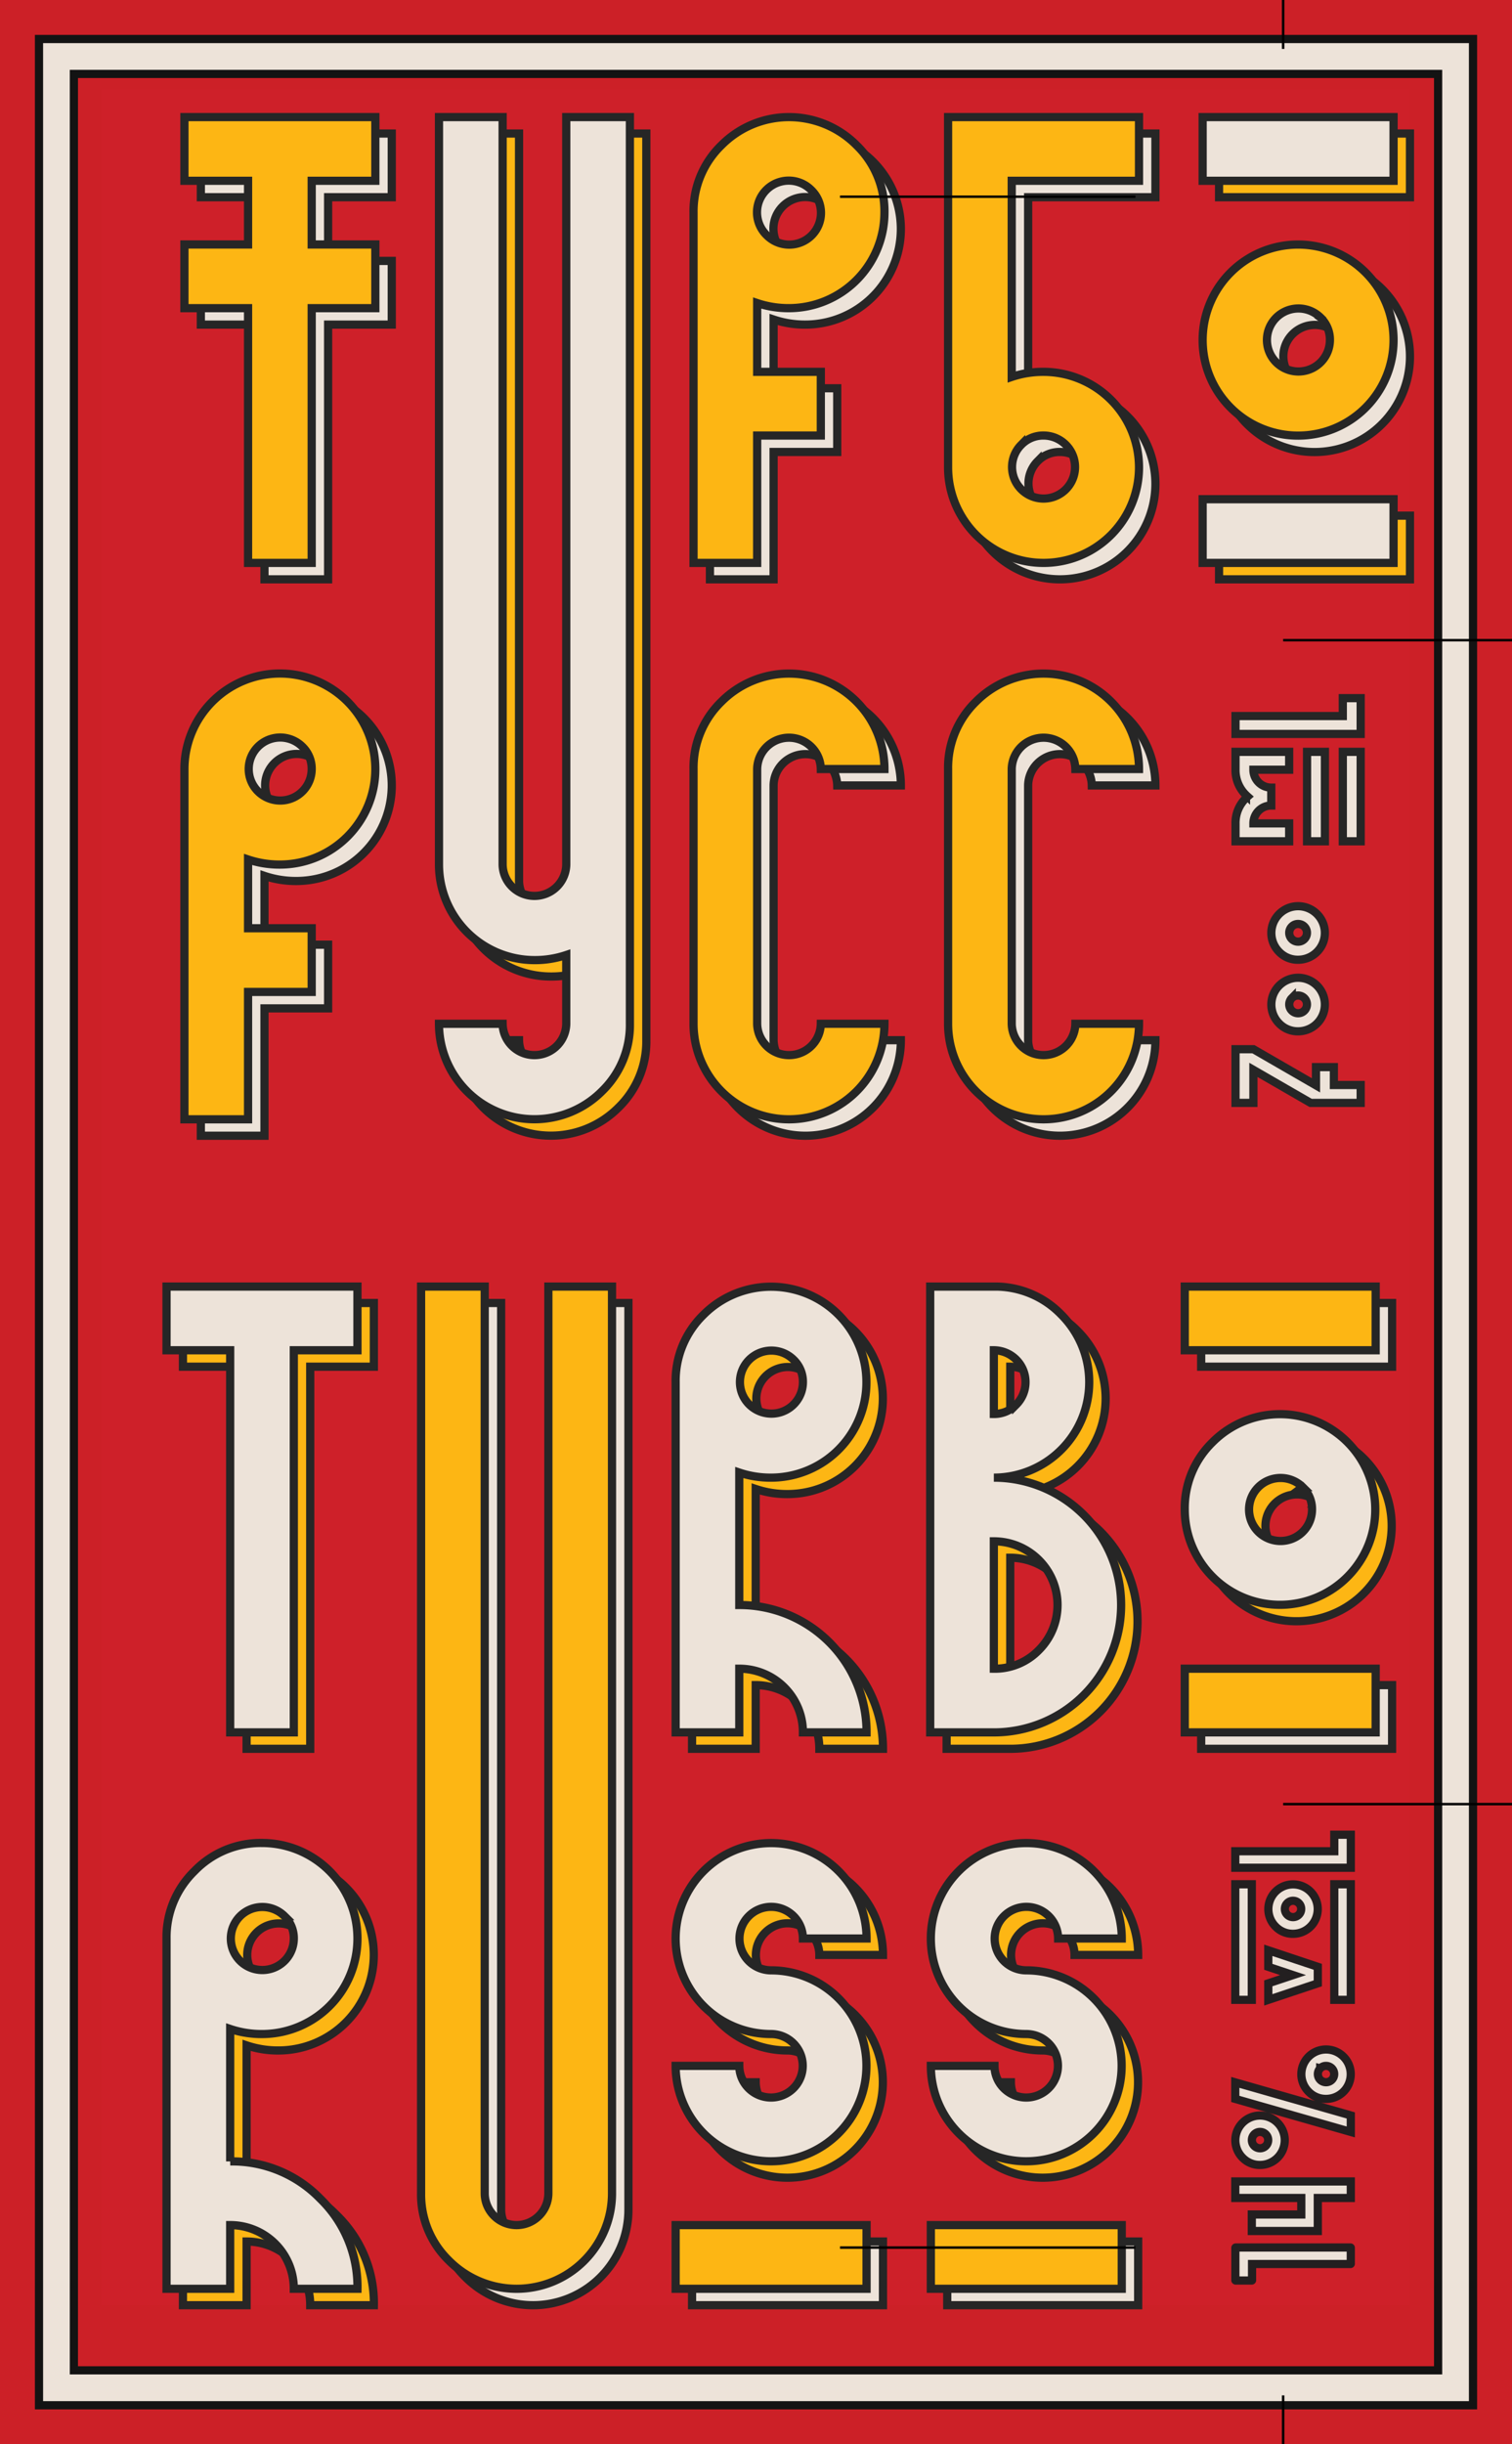 <svg xmlns="http://www.w3.org/2000/svg" xmlns:xlink="http://www.w3.org/1999/xlink" viewBox="0 0 184.252 297.638"><defs><style>.cls-1{fill:#cc2027;}.cls-11,.cls-2,.cls-5,.cls-6{fill:#ede3d9;}.cls-3{fill:#131313;}.cls-10,.cls-4{fill:#fdb614;}.cls-4,.cls-5{stroke:#131313;}.cls-10,.cls-11,.cls-4,.cls-5,.cls-6{stroke-miterlimit:10;}.cls-6{stroke:#231f20;}.cls-12,.cls-7,.cls-8{fill:none;}.cls-12,.cls-7{stroke:#000;}.cls-7{stroke-width:0.3px;}.cls-9{fill:#ce2029;}.cls-10,.cls-11{stroke:#262626;}.cls-12{stroke-width:0.3px;}</style><symbol id="TURBORUSS_FRONT" data-name="TURBORUSS FRONT" viewBox="0 0 292.252 405.638"><rect class="cls-1" x="54" y="54" width="184.252" height="297.638"/><rect class="cls-2" x="58.752" y="58.752" width="174.748" height="288.134"/><path class="cls-3" d="M233,59.252V346.386H59.252V59.252H233m1-1H58.252V347.386H234V58.252Z"/><rect class="cls-1" x="63.004" y="63.004" width="166.244" height="279.63"/><path class="cls-3" d="M228.748,63.504V342.134H63.504V63.504H228.748m1-1H62.504V343.134H229.748V62.504Z"/><g id="TypoPath"><g id="TypoPathLat"><g id="TypoPath-2" data-name="TypoPath"><path class="cls-4" d="M73.417,80.016V72.261H96.682v7.755H88.927v46.53H81.172V80.016Z"/><path class="cls-4" d="M138.869,75.673a11.625,11.625,0,1,1,16.441,16.44,11.208,11.208,0,0,1-8.221,3.412,11.956,11.956,0,0,1-3.877-.62v16.13a15.489,15.489,0,0,1,15.51,15.51h-7.755a7.745,7.745,0,0,0-7.755-7.755v7.755h-7.755V83.893A11.205,11.205,0,0,1,138.869,75.673Zm10.954,5.487a3.838,3.838,0,1,0,1.144,2.734A3.731,3.731,0,0,0,149.823,81.159Z"/><path class="cls-4" d="M182.452,75.673A11.632,11.632,0,0,1,174.232,95.525a15.519,15.519,0,0,1,10.973,26.483,14.948,14.948,0,0,1-10.973,4.537H166.477V72.261H174.232A11.205,11.205,0,0,1,182.452,75.673Zm-5.487,10.954a3.878,3.878,0,0,0-2.733-6.611v7.755A3.73,3.73,0,0,0,176.965,86.627Zm2.754,29.895a7.755,7.755,0,0,0-5.487-13.242v15.51A7.477,7.477,0,0,0,179.719,116.522Z"/><path class="cls-4" d="M200.909,91.183a11.608,11.608,0,1,1-3.412,8.22A11.205,11.205,0,0,1,200.909,91.183Zm10.953,5.487a3.837,3.837,0,1,0,1.144,2.734A3.73,3.73,0,0,0,211.862,96.669Z"/><rect class="cls-5" x="197.497" y="72.261" width="23.265" height="7.755"/><rect class="cls-5" x="197.497" y="118.79" width="23.265" height="7.755"/><path class="cls-4" d="M76.829,143.425A11.625,11.625,0,1,1,85.05,163.278a11.956,11.956,0,0,1-3.877-.62v16.13A15.489,15.489,0,0,1,96.682,194.298H88.927a7.745,7.745,0,0,0-7.755-7.755v7.755H73.417V151.646A11.205,11.205,0,0,1,76.829,143.425Zm10.954,5.487a3.838,3.838,0,1,0,1.144,2.734A3.731,3.731,0,0,0,87.783,148.912Z"/><path class="cls-4" d="M138.869,143.425a11.633,11.633,0,0,1,19.853,8.22h-7.755a3.866,3.866,0,1,0-3.877,3.877,11.625,11.625,0,1,1-11.632,11.632h7.755a3.866,3.866,0,1,0,3.877-3.877,11.625,11.625,0,0,1-8.22-19.853Z"/><rect class="cls-5" x="135.457" y="186.543" width="23.265" height="7.755"/><path class="cls-4" d="M169.967,143.425a11.632,11.632,0,0,1,19.853,8.22h-7.755A3.866,3.866,0,1,0,178.187,155.523a11.625,11.625,0,1,1-11.632,11.632h7.755A3.866,3.866,0,1,0,178.187,163.278a11.625,11.625,0,0,1-8.22-19.853Z"/><rect class="cls-5" x="166.555" y="186.543" width="23.265" height="7.755"/><path class="cls-5" d="M104.437,72.261h7.755V182.665a3.877,3.877,0,0,0,7.755,0V72.261h7.755V182.665a11.632,11.632,0,0,1-23.265,0Z"/></g><g id="TypoPath-3" data-name="TypoPath"><path class="cls-5" d="M71.417,78.016V70.261H94.682v7.755H86.927v46.53H79.172V78.016Z"/><path class="cls-5" d="M136.869,73.673a11.625,11.625,0,1,1,16.441,16.44,11.208,11.208,0,0,1-8.221,3.412,11.956,11.956,0,0,1-3.877-.62v16.13a15.489,15.489,0,0,1,15.51,15.51h-7.755a7.745,7.745,0,0,0-7.755-7.755v7.755h-7.755V81.893A11.205,11.205,0,0,1,136.869,73.673Zm10.954,5.487a3.838,3.838,0,1,0,1.144,2.734A3.731,3.731,0,0,0,147.823,79.159Z"/><path class="cls-5" d="M180.452,73.673A11.632,11.632,0,0,1,172.232,93.525a15.519,15.519,0,0,1,10.973,26.483,14.948,14.948,0,0,1-10.973,4.537H164.477V70.261H172.232A11.205,11.205,0,0,1,180.452,73.673Zm-5.487,10.954a3.878,3.878,0,0,0-2.733-6.611v7.755A3.73,3.73,0,0,0,174.965,84.627Zm2.754,29.895a7.755,7.755,0,0,0-5.487-13.242v15.51A7.477,7.477,0,0,0,177.719,114.522Z"/><path class="cls-5" d="M198.909,89.183a11.608,11.608,0,1,1-3.412,8.22A11.205,11.205,0,0,1,198.909,89.183Zm10.953,5.487a3.837,3.837,0,1,0,1.144,2.734A3.73,3.73,0,0,0,209.862,94.669Z"/><rect class="cls-4" x="195.497" y="70.261" width="23.265" height="7.755"/><rect class="cls-4" x="195.497" y="116.79" width="23.265" height="7.755"/><path class="cls-5" d="M74.829,141.425A11.625,11.625,0,1,1,83.05,161.278a11.956,11.956,0,0,1-3.877-.62v16.13A15.489,15.489,0,0,1,94.682,192.298H86.927a7.745,7.745,0,0,0-7.755-7.755v7.755H71.417V149.646A11.205,11.205,0,0,1,74.829,141.425Zm10.954,5.487a3.838,3.838,0,1,0,1.144,2.734A3.731,3.731,0,0,0,85.783,146.912Z"/><path class="cls-5" d="M136.869,141.425a11.633,11.633,0,0,1,19.853,8.22h-7.755a3.866,3.866,0,1,0-3.877,3.877,11.625,11.625,0,1,1-11.632,11.632h7.755a3.866,3.866,0,1,0,3.877-3.877,11.625,11.625,0,0,1-8.22-19.853Z"/><rect class="cls-4" x="133.457" y="184.543" width="23.265" height="7.755"/><path class="cls-5" d="M167.967,141.425a11.632,11.632,0,0,1,19.853,8.22h-7.755A3.866,3.866,0,1,0,176.187,153.523a11.625,11.625,0,1,1-11.632,11.632h7.755A3.866,3.866,0,1,0,176.187,161.278a11.625,11.625,0,0,1-8.22-19.853Z"/><rect class="cls-4" x="164.555" y="184.543" width="23.265" height="7.755"/><path class="cls-4" d="M102.437,70.261h7.755V180.665a3.877,3.877,0,0,0,7.755,0V70.261h7.755V180.665a11.632,11.632,0,0,1-23.265,0Z"/></g></g><g id="TypoPathKyr"><path class="cls-5" d="M81.245,219.095h-7.755v-7.755H96.755v7.755h-7.755v7.755h7.755v7.755h-7.755v31.02h-7.755V234.605h-7.755v-7.755h7.755Z"/><path class="cls-5" d="M151.04,242.359v7.755h-7.755v15.51h-7.755V222.972a11.625,11.625,0,1,1,11.632,11.632,11.965,11.965,0,0,1-3.877-.62v8.375Zm-1.144-22.122a3.837,3.837,0,1,0,1.144,2.734A3.731,3.731,0,0,0,149.896,220.238Z"/><path class="cls-5" d="M178.182,242.359A11.625,11.625,0,1,1,166.55,253.992V211.34h23.265v7.755H174.305v23.885A11.941,11.941,0,0,1,178.182,242.359Zm-2.733,8.898a3.838,3.838,0,1,0,2.733-1.143A3.73,3.73,0,0,0,175.449,251.258Z"/><path class="cls-5" d="M200.982,230.262a11.608,11.608,0,1,1-3.412,8.22A11.203,11.203,0,0,1,200.982,230.262Zm10.953,5.486a3.837,3.837,0,1,0,1.144,2.734A3.731,3.731,0,0,0,211.935,235.748Z"/><rect class="cls-4" x="197.57" y="257.869" width="23.265" height="7.755"/><rect class="cls-4" x="197.57" y="211.34" width="23.265" height="7.755"/><path class="cls-5" d="M89,310.112v7.755h-7.755v15.51h-7.755V290.725a11.625,11.625,0,0,1,19.853-8.22,11.632,11.632,0,0,1-8.22,19.853,11.965,11.965,0,0,1-3.877-.62v8.375Zm-1.144-22.122a3.837,3.837,0,1,0,1.144,2.734A3.731,3.731,0,0,0,87.856,287.991Z"/><path class="cls-5" d="M138.942,282.505a11.632,11.632,0,0,1,19.853,8.22H151.04a3.878,3.878,0,0,0-7.755,0v31.02a3.878,3.878,0,0,0,7.755,0h7.755a11.632,11.632,0,0,1-23.265,0V290.725A11.201,11.201,0,0,1,138.942,282.505Z"/><path class="cls-5" d="M169.962,282.505a11.632,11.632,0,0,1,19.853,8.22h-7.755a3.878,3.878,0,0,0-7.755,0v31.02a3.878,3.878,0,0,0,7.755,0h7.755a11.632,11.632,0,0,1-23.265,0V290.725A11.201,11.201,0,0,1,169.962,282.505Z"/><path class="cls-4" d="M124.363,329.965a11.632,11.632,0,0,1-19.853-8.22h7.755a3.878,3.878,0,0,0,7.755,0V313.369a11.974,11.974,0,0,1-3.877.62,11.65,11.65,0,0,1-11.632-11.632V211.34h7.755v91.018a3.878,3.878,0,0,0,7.755,0V211.34h7.755V321.745A11.209,11.209,0,0,1,124.363,329.965Z"/><path class="cls-4" d="M79.245,217.095h-7.755v-7.755H94.755v7.755h-7.755v7.755h7.755v7.755h-7.755v31.02h-7.755V232.605h-7.755v-7.755h7.755Z"/><path class="cls-4" d="M149.04,240.359v7.755h-7.755v15.51h-7.755V220.972a11.625,11.625,0,1,1,11.632,11.632,11.965,11.965,0,0,1-3.877-.62v8.375Zm-1.144-22.122a3.837,3.837,0,1,0,1.144,2.734A3.731,3.731,0,0,0,147.896,218.238Z"/><path class="cls-4" d="M176.182,240.359A11.625,11.625,0,1,1,164.55,251.992V209.34h23.265v7.755H172.305v23.885A11.941,11.941,0,0,1,176.182,240.359Zm-2.733,8.898a3.838,3.838,0,1,0,2.733-1.143A3.73,3.73,0,0,0,173.449,249.258Z"/><path class="cls-4" d="M198.982,228.262a11.608,11.608,0,1,1-3.412,8.22A11.203,11.203,0,0,1,198.982,228.262Zm10.953,5.486a3.837,3.837,0,1,0,1.144,2.734A3.731,3.731,0,0,0,209.935,233.748Z"/><rect class="cls-5" x="195.57" y="255.869" width="23.265" height="7.755"/><rect class="cls-5" x="195.57" y="209.34" width="23.265" height="7.755"/><path class="cls-4" d="M87,308.112v7.755h-7.755v15.51h-7.755V288.725a11.625,11.625,0,0,1,19.853-8.22,11.632,11.632,0,0,1-8.22,19.853,11.965,11.965,0,0,1-3.877-.62v8.375Zm-1.144-22.122a3.837,3.837,0,1,0,1.144,2.734A3.731,3.731,0,0,0,85.856,285.991Z"/><path class="cls-4" d="M136.942,280.505a11.632,11.632,0,0,1,19.853,8.22H149.04a3.878,3.878,0,0,0-7.755,0v31.02a3.878,3.878,0,0,0,7.755,0h7.755a11.632,11.632,0,0,1-23.265,0V288.725A11.201,11.201,0,0,1,136.942,280.505Z"/><path class="cls-4" d="M167.962,280.505a11.632,11.632,0,0,1,19.853,8.22h-7.755a3.878,3.878,0,0,0-7.755,0v31.02a3.878,3.878,0,0,0,7.755,0h7.755a11.632,11.632,0,0,1-23.265,0V288.725A11.201,11.201,0,0,1,167.962,280.505Z"/><path class="cls-5" d="M122.363,327.965a11.632,11.632,0,0,1-19.853-8.22h7.755a3.878,3.878,0,0,0,7.755,0V311.369a11.974,11.974,0,0,1-3.877.62,11.65,11.65,0,0,1-11.632-11.632V209.34h7.755v91.018a3.878,3.878,0,0,0,7.755,0V209.34h7.755V319.745A11.209,11.209,0,0,1,122.363,327.965Z"/></g></g><g id="Alc"><path class="cls-6" d="M201.666,187.312c.007-.027.017-.04.03-.04h14.003c.02,0,.03.013.03.04v1.94a.027.027,0,0,1-.03.03H203.697v1.98c0,.02-.014.03-.04.03h-1.96q-.03-.01-.03-.03Z"/><path class="cls-6" d="M203.667,185.261v-2.011h6.032v-2.011h-8.042v-2.011H215.73v2.011h-4.021v4.021Z"/><path class="cls-6" d="M202.541,176.334a3.009,3.009,0,1,1,2.131.885A2.905,2.905,0,0,1,202.541,176.334Zm1.422-2.84a.995.995,0,1,0,.709-.296A.968.968,0,0,0,203.963,173.494Zm-2.307-4.317L215.73,173.198v-2.011L201.656,167.166Zm8.927-.885a3.009,3.009,0,1,1,2.131.885A2.905,2.905,0,0,1,210.583,168.292Zm1.422-2.84a.995.995,0,1,0,.709-.296A.968.968,0,0,0,212.005,165.452Z"/><path class="cls-6" d="M205.677,151.082v2.011l3.016,1.005-3.016,1.005v2.011l6.032-2.011v-2.011Z"/><path class="cls-6" d="M203.667,143.039v14.074h-2.011V143.039Zm2.895,5.147a3.009,3.009,0,1,1,2.131.885A2.905,2.905,0,0,1,206.562,148.186Zm9.168-5.147v14.074h-2.011V143.039Zm-7.746,2.307a.995.995,0,1,0,.709-.296A.968.968,0,0,0,207.984,145.346Z"/><path class="cls-6" d="M215.73,141.029H201.656V139.018h12.063v-2.011H215.73Z"/></g><g id="ml"><path class="cls-5" d="M201.755,329.377h-2.179v-6.536h2.179l7.626,4.401v-2.222h2.179v2.179h3.268v2.179h-6.101l-6.972-4.02Z"/><path class="cls-5" d="M204.893,319.703a3.261,3.261,0,1,1,2.31.959A3.148,3.148,0,0,1,204.893,319.703Zm1.541-3.078a1.079,1.079,0,1,0,.768-.321A1.049,1.049,0,0,0,206.434,316.626Z"/><path class="cls-5" d="M204.893,310.988a3.261,3.261,0,1,1,2.31.959A3.148,3.148,0,0,1,204.893,310.988Zm1.541-3.078a1.079,1.079,0,1,0,.768-.321A1.049,1.049,0,0,0,206.434,307.911Z"/><path class="cls-5" d="M206.113,295.344v2.179h-6.536v-2.179a4.2,4.2,0,0,1,1.275-3.083q.098-.098.196-.185-.098-.087-.196-.185a4.2,4.2,0,0,1-1.275-3.083v-2.179h6.536v2.179h-4.358a2.176,2.176,0,0,0,2.179,2.179V293.165a2.176,2.176,0,0,0-2.179,2.179Zm4.358-8.715v10.894h-2.179V286.629Zm4.358,0v10.894h-2.179V286.629Z"/><path class="cls-5" d="M214.828,284.45H199.577v-2.179h13.073v-2.179h2.179Z"/></g><line class="cls-7" x1="54" x2="54" y2="36"/><line class="cls-7" y1="54" x2="36" y2="54"/><line class="cls-7" y1="351.638" x2="36" y2="351.638"/><line class="cls-7" x1="54" y1="405.638" x2="54" y2="369.638"/><line class="cls-7" x1="238.252" x2="238.252" y2="36"/><line class="cls-7" x1="292.252" y1="54" x2="256.252" y2="54"/><line class="cls-7" x1="292.252" y1="351.638" x2="256.252" y2="351.638"/><line class="cls-7" x1="238.252" y1="405.638" x2="238.252" y2="369.638"/></symbol></defs><g id="BG_Back" data-name="BG Back"><polygon class="cls-8" points="394.615 219.685 210.363 219.685 58.118 77.953 394.615 77.953 394.615 219.685"/><polygon class="cls-8" points="390.363 215.433 214.615 215.433 62.37 82.205 390.363 82.205 390.363 215.433"/><polygon class="cls-8" points="386.111 211.181 218.867 211.181 66.622 86.457 386.111 86.457 386.111 211.181"/></g><g id="Layer_6" data-name="Layer 6"><use width="292.252" height="405.638" transform="translate(-54 -54)" xlink:href="#TURBORUSS_FRONT"/><rect class="cls-9" x="12.343" y="10.914" width="159.476" height="269.789"/><g id="Typo_Front" data-name="Typo Front"><g id="TypoPath-4" data-name="TypoPath"><g id="TypoPathLat-2" data-name="TypoPathLat"><g id="TypoPath-5" data-name="TypoPath"><path class="cls-10" d="M22.294,166.421v-7.755H45.559v7.755H37.804v46.53H30.049V166.421Z"/><path class="cls-10" d="M87.746,162.079a11.625,11.625,0,1,1,8.22,19.853,11.955,11.955,0,0,1-3.877-.62v16.13a15.489,15.489,0,0,1,15.51,15.51H99.844a7.745,7.745,0,0,0-7.755-7.755v7.755H84.334V170.299A11.205,11.205,0,0,1,87.746,162.079ZM98.7,167.565a3.838,3.838,0,1,0,1.144,2.734A3.731,3.731,0,0,0,98.7,167.565Z"/><path class="cls-10" d="M131.329,162.079a11.632,11.632,0,0,1-8.22,19.853,15.51,15.51,0,1,1,0,31.02h-7.755v-54.285h7.755A11.205,11.205,0,0,1,131.329,162.079Zm-5.487,10.954a3.877,3.877,0,0,0-2.733-6.611v7.755A3.73,3.73,0,0,0,125.842,173.032Zm2.754,29.895a7.755,7.755,0,0,0-5.487-13.242v15.51A7.477,7.477,0,0,0,128.596,202.928Z"/><path class="cls-10" d="M149.786,177.589a11.608,11.608,0,1,1-3.412,8.22A11.205,11.205,0,0,1,149.786,177.589Zm10.953,5.487a3.837,3.837,0,1,0,1.144,2.734A3.73,3.73,0,0,0,160.74,183.075Z"/><rect class="cls-11" x="146.374" y="158.666" width="23.265" height="7.755"/><rect class="cls-11" x="146.374" y="205.196" width="23.265" height="7.755"/><path class="cls-10" d="M25.707,229.831a11.608,11.608,0,0,1,16.44,0,11.632,11.632,0,0,1-8.22,19.853,11.956,11.956,0,0,1-3.877-.62v16.13a14.948,14.948,0,0,1,10.973,4.537,14.948,14.948,0,0,1,4.537,10.973H37.804a7.745,7.745,0,0,0-7.755-7.755v7.755H22.294V238.051A11.205,11.205,0,0,1,25.707,229.831Zm10.954,5.487a3.838,3.838,0,1,0,1.144,2.734A3.731,3.731,0,0,0,36.66,235.318Z"/><path class="cls-10" d="M87.746,229.831a11.633,11.633,0,0,1,19.853,8.22H99.844a3.866,3.866,0,1,0-3.877,3.877A11.625,11.625,0,1,1,84.334,253.561H92.089a3.866,3.866,0,1,0,3.877-3.877,11.625,11.625,0,0,1-8.22-19.853Z"/><rect class="cls-11" x="84.334" y="272.949" width="23.265" height="7.755"/><path class="cls-10" d="M118.844,229.831a11.632,11.632,0,0,1,19.853,8.22h-7.755a3.866,3.866,0,1,0-3.877,3.877,11.625,11.625,0,1,1-11.632,11.632h7.755a3.866,3.866,0,1,0,3.877-3.877A11.625,11.625,0,0,1,118.844,229.831Z"/><rect class="cls-11" x="115.432" y="272.949" width="23.265" height="7.755"/><path class="cls-11" d="M53.314,158.666h7.755V269.071a3.877,3.877,0,0,0,7.755,0V158.666H76.579V269.071a11.625,11.625,0,0,1-19.853,8.22,11.205,11.205,0,0,1-3.412-8.22Z"/></g><g id="TypoPath-6" data-name="TypoPath"><path class="cls-11" d="M20.294,164.421v-7.755H43.559v7.755H35.804v46.53H28.049V164.421Z"/><path class="cls-11" d="M85.746,160.079a11.625,11.625,0,1,1,8.22,19.853,11.955,11.955,0,0,1-3.877-.62v16.13a15.489,15.489,0,0,1,15.51,15.51H97.844a7.745,7.745,0,0,0-7.755-7.755v7.755H82.334V168.299A11.205,11.205,0,0,1,85.746,160.079ZM96.7,165.565a3.838,3.838,0,1,0,1.144,2.734A3.731,3.731,0,0,0,96.7,165.565Z"/><path class="cls-11" d="M129.329,160.079a11.632,11.632,0,0,1-8.22,19.853,15.51,15.51,0,1,1,0,31.02h-7.755v-54.285h7.755A11.205,11.205,0,0,1,129.329,160.079Zm-5.487,10.954a3.877,3.877,0,0,0-2.733-6.611v7.755A3.73,3.73,0,0,0,123.842,171.032Zm2.754,29.895a7.755,7.755,0,0,0-5.487-13.242v15.51A7.477,7.477,0,0,0,126.596,200.928Z"/><path class="cls-11" d="M147.786,175.589a11.608,11.608,0,1,1-3.412,8.22A11.205,11.205,0,0,1,147.786,175.589Zm10.953,5.487a3.837,3.837,0,1,0,1.144,2.734A3.73,3.73,0,0,0,158.74,181.075Z"/><rect class="cls-10" x="144.374" y="156.666" width="23.265" height="7.755"/><rect class="cls-10" x="144.374" y="203.196" width="23.265" height="7.755"/><path class="cls-11" d="M23.707,227.831a11.205,11.205,0,0,1,8.22-3.412,11.632,11.632,0,0,1,0,23.265,11.956,11.956,0,0,1-3.877-.62v16.13a14.948,14.948,0,0,1,10.973,4.537,14.948,14.948,0,0,1,4.537,10.973H35.804a7.745,7.745,0,0,0-7.755-7.755v7.755H20.294V236.051A11.205,11.205,0,0,1,23.707,227.831Zm10.954,5.487a3.838,3.838,0,1,0,1.144,2.734A3.731,3.731,0,0,0,34.66,233.318Z"/><path class="cls-11" d="M85.746,227.831a11.633,11.633,0,0,1,19.853,8.22H97.844a3.866,3.866,0,1,0-3.877,3.877A11.625,11.625,0,1,1,82.334,251.561H90.089a3.866,3.866,0,1,0,3.877-3.877,11.625,11.625,0,0,1-8.22-19.853Z"/><rect class="cls-10" x="82.334" y="270.949" width="23.265" height="7.755"/><path class="cls-11" d="M116.844,227.831a11.632,11.632,0,0,1,19.853,8.22h-7.755a3.866,3.866,0,1,0-3.877,3.877,11.625,11.625,0,1,1-11.632,11.632h7.755a3.866,3.866,0,1,0,3.877-3.877A11.625,11.625,0,0,1,116.844,227.831Z"/><rect class="cls-10" x="113.432" y="270.949" width="23.265" height="7.755"/><path class="cls-10" d="M51.314,156.666h7.755V267.071a3.877,3.877,0,0,0,7.755,0V156.666H74.579V267.071a11.625,11.625,0,0,1-19.853,8.22,11.205,11.205,0,0,1-3.412-8.22Z"/></g></g><g id="TypoPathKyr-2" data-name="TypoPathKyr"><path class="cls-11" d="M32.23,24.015h-7.755v-7.755H47.739v7.755h-7.755v7.755h7.755v7.755h-7.755V70.545h-7.755V39.525h-7.755v-7.755h7.755Z"/><path class="cls-11" d="M102.024,47.28v7.755h-7.755V70.545h-7.755V27.893a11.632,11.632,0,0,1,23.265,0A11.65,11.65,0,0,1,98.147,39.525a11.965,11.965,0,0,1-3.877-.62v8.375Zm-1.144-22.122a3.866,3.866,0,1,0-5.467,5.467,3.866,3.866,0,1,0,5.467-5.467Z"/><path class="cls-11" d="M129.167,47.28a11.65,11.65,0,0,1,11.632,11.632,11.632,11.632,0,0,1-23.265,0V16.26h23.265v7.755H125.289v23.885A11.941,11.941,0,0,1,129.167,47.28Zm-2.733,8.898a3.838,3.838,0,1,0,2.733-1.143A3.73,3.73,0,0,0,126.434,56.179Z"/><path class="cls-11" d="M151.966,35.182A11.632,11.632,0,0,1,171.819,43.403a11.632,11.632,0,1,1-19.853-8.22Zm10.953,5.486a3.837,3.837,0,1,0,1.144,2.734A3.731,3.731,0,0,0,162.92,40.669Z"/><rect class="cls-10" x="148.554" y="62.79" width="23.265" height="7.755"/><rect class="cls-10" x="148.554" y="16.26" width="23.265" height="7.755"/><path class="cls-11" d="M39.984,115.033v7.755h-7.755v15.51h-7.755V95.646A11.65,11.65,0,0,1,36.107,84.013a11.632,11.632,0,0,1,0,23.265,11.965,11.965,0,0,1-3.877-.62V115.033ZM38.84,92.911a3.837,3.837,0,1,0,1.144,2.734A3.731,3.731,0,0,0,38.84,92.911Z"/><path class="cls-11" d="M89.926,87.425a11.632,11.632,0,0,1,19.853,8.22h-7.755a3.878,3.878,0,0,0-7.755,0v31.02a3.878,3.878,0,0,0,7.755,0h7.755a11.632,11.632,0,0,1-23.265,0V95.646A11.201,11.201,0,0,1,89.926,87.425Z"/><path class="cls-11" d="M120.946,87.425a11.632,11.632,0,0,1,19.853,8.22h-7.755a3.878,3.878,0,0,0-7.755,0v31.02a3.878,3.878,0,0,0,7.755,0h7.755a11.632,11.632,0,0,1-23.265,0V95.646A11.201,11.201,0,0,1,120.946,87.425Z"/><path class="cls-10" d="M75.347,134.886a11.632,11.632,0,0,1-19.853-8.22h7.755a3.878,3.878,0,0,0,7.755,0v-8.375a11.974,11.974,0,0,1-3.877.62,11.65,11.65,0,0,1-11.632-11.632V16.26h7.755v91.018a3.878,3.878,0,0,0,7.755,0V16.26h7.755V126.665A11.209,11.209,0,0,1,75.347,134.886Z"/><path class="cls-10" d="M30.23,22.015h-7.755v-7.755H45.739v7.755h-7.755v7.755h7.755v7.755h-7.755V68.545h-7.755V37.525h-7.755v-7.755h7.755Z"/><path class="cls-10" d="M100.024,45.28v7.755h-7.755V68.545h-7.755V25.893a11.202,11.202,0,0,1,3.412-8.22,11.608,11.608,0,0,1,16.441,0,11.201,11.201,0,0,1,3.412,8.22A11.65,11.65,0,0,1,96.147,37.525a11.965,11.965,0,0,1-3.877-.62v8.375ZM98.88,23.159a3.866,3.866,0,1,0-5.467,5.467,3.866,3.866,0,1,0,5.467-5.467Z"/><path class="cls-10" d="M127.167,45.28a11.65,11.65,0,0,1,11.632,11.632,11.632,11.632,0,0,1-23.265,0V14.26h23.265v7.755H123.289v23.885A11.941,11.941,0,0,1,127.167,45.28Zm-2.733,8.898a3.838,3.838,0,1,0,2.733-1.143A3.73,3.73,0,0,0,124.434,54.179Z"/><path class="cls-10" d="M149.966,33.182A11.632,11.632,0,0,1,169.819,41.403a11.632,11.632,0,1,1-19.853-8.22Zm10.953,5.486a3.837,3.837,0,1,0,1.144,2.734A3.731,3.731,0,0,0,160.92,38.669Z"/><rect class="cls-11" x="146.554" y="60.79" width="23.265" height="7.755"/><rect class="cls-11" x="146.554" y="14.26" width="23.265" height="7.755"/><path class="cls-10" d="M37.984,113.033v7.755h-7.755v15.51h-7.755V93.646A11.65,11.65,0,0,1,34.107,82.013a11.632,11.632,0,0,1,0,23.265,11.965,11.965,0,0,1-3.877-.62V113.033ZM36.84,90.911a3.837,3.837,0,1,0,1.144,2.734A3.731,3.731,0,0,0,36.84,90.911Z"/><path class="cls-10" d="M87.926,85.425a11.632,11.632,0,0,1,19.853,8.22h-7.755a3.878,3.878,0,0,0-7.755,0v31.02a3.878,3.878,0,0,0,7.755,0h7.755a11.632,11.632,0,0,1-23.265,0V93.646A11.201,11.201,0,0,1,87.926,85.425Z"/><path class="cls-10" d="M118.946,85.425a11.632,11.632,0,0,1,19.853,8.22h-7.755a3.878,3.878,0,0,0-7.755,0v31.02a3.878,3.878,0,0,0,7.755,0h7.755a11.632,11.632,0,0,1-23.265,0V93.646A11.201,11.201,0,0,1,118.946,85.425Z"/><path class="cls-11" d="M73.347,132.886a11.632,11.632,0,0,1-19.853-8.22h7.755a3.878,3.878,0,0,0,7.755,0v-8.375a11.974,11.974,0,0,1-3.877.62,11.65,11.65,0,0,1-11.632-11.632V14.26h7.755v91.018a3.878,3.878,0,0,0,7.755,0V14.26h7.755V124.665A11.209,11.209,0,0,1,73.347,132.886Z"/></g></g><g id="Alc-2" data-name="Alc"><path class="cls-6" d="M150.543,273.717c.007-.027.017-.04.03-.04h14.003c.02,0,.03.013.03.04v1.94a.027.027,0,0,1-.03.03H152.574v1.98c0,.02-.014.03-.04.03h-1.96q-.03-.01-.03-.03Z"/><path class="cls-6" d="M152.544,271.667v-2.011h6.032v-2.011h-8.042V265.635h14.074v2.011h-4.021v4.021Z"/><path class="cls-6" d="M151.418,262.74a3.009,3.009,0,1,1,2.131.885A2.905,2.905,0,0,1,151.418,262.74Zm1.422-2.84a.995.995,0,1,0,.709-.296A.968.968,0,0,0,152.84,259.9Zm-2.307-4.317,14.074,4.021v-2.011l-14.074-4.021Zm8.927-.885a3.009,3.009,0,1,1,2.131.885A2.905,2.905,0,0,1,159.46,254.698Zm1.422-2.84a.995.995,0,1,0,.709-.296A.968.968,0,0,0,160.883,251.858Z"/><path class="cls-6" d="M154.555,237.488v2.011l3.016,1.005-3.016,1.005v2.011l6.032-2.011v-2.011Z"/><path class="cls-6" d="M152.544,229.445v14.074h-2.011V229.445Zm2.895,5.147a3.009,3.009,0,1,1,2.131.885A2.904,2.904,0,0,1,155.439,234.592Zm9.168-5.147v14.074h-2.011V229.445Zm-7.746,2.307a.995.995,0,1,0,.709-.296A.968.968,0,0,0,156.861,231.752Z"/><path class="cls-6" d="M164.607,227.435H150.533v-2.011h12.063v-2.011h2.011Z"/></g><g id="ml-2" data-name="ml"><path class="cls-11" d="M152.74,134.298h-2.179v-6.536h2.179l7.626,4.401v-2.222h2.179v2.179h3.268v2.179h-6.101l-6.972-4.02Z"/><path class="cls-11" d="M155.877,124.624a3.261,3.261,0,1,1,2.31.959A3.148,3.148,0,0,1,155.877,124.624Zm1.541-3.078a1.079,1.079,0,1,0,.768-.321A1.049,1.049,0,0,0,157.418,121.546Z"/><path class="cls-11" d="M155.877,115.909a3.261,3.261,0,1,1,2.31.959A3.148,3.148,0,0,1,155.877,115.909Zm1.541-3.078a1.079,1.079,0,1,0,.768-.321A1.049,1.049,0,0,0,157.418,112.831Z"/><path class="cls-11" d="M157.097,100.265v2.179h-6.536v-2.179a4.2,4.2,0,0,1,1.275-3.083q.098-.098.196-.185-.098-.087-.196-.185a4.2,4.2,0,0,1-1.275-3.083V91.55h6.536v2.179h-4.358a2.176,2.176,0,0,0,2.179,2.179v2.179a2.176,2.176,0,0,0-2.179,2.179Zm4.358-8.715v10.894h-2.179V91.55Zm4.358,0v10.894h-2.179V91.55Z"/><path class="cls-11" d="M165.812,89.371h-15.252V87.192h13.073V85.013h2.179Z"/></g></g><line class="cls-12" x1="156.363" y1="77.953" x2="192.363" y2="77.953"/><line class="cls-12" x1="156.363" y1="219.685" x2="192.363" y2="219.685"/><line class="cls-12" x1="156.363" y1="-30.047" x2="156.363" y2="5.953"/><line class="cls-12" x1="102.363" y1="23.953" x2="138.363" y2="23.953"/><line class="cls-12" x1="102.363" y1="273.685" x2="138.363" y2="273.685"/><line class="cls-12" x1="156.363" y1="327.685" x2="156.363" y2="291.685"/></g></svg>